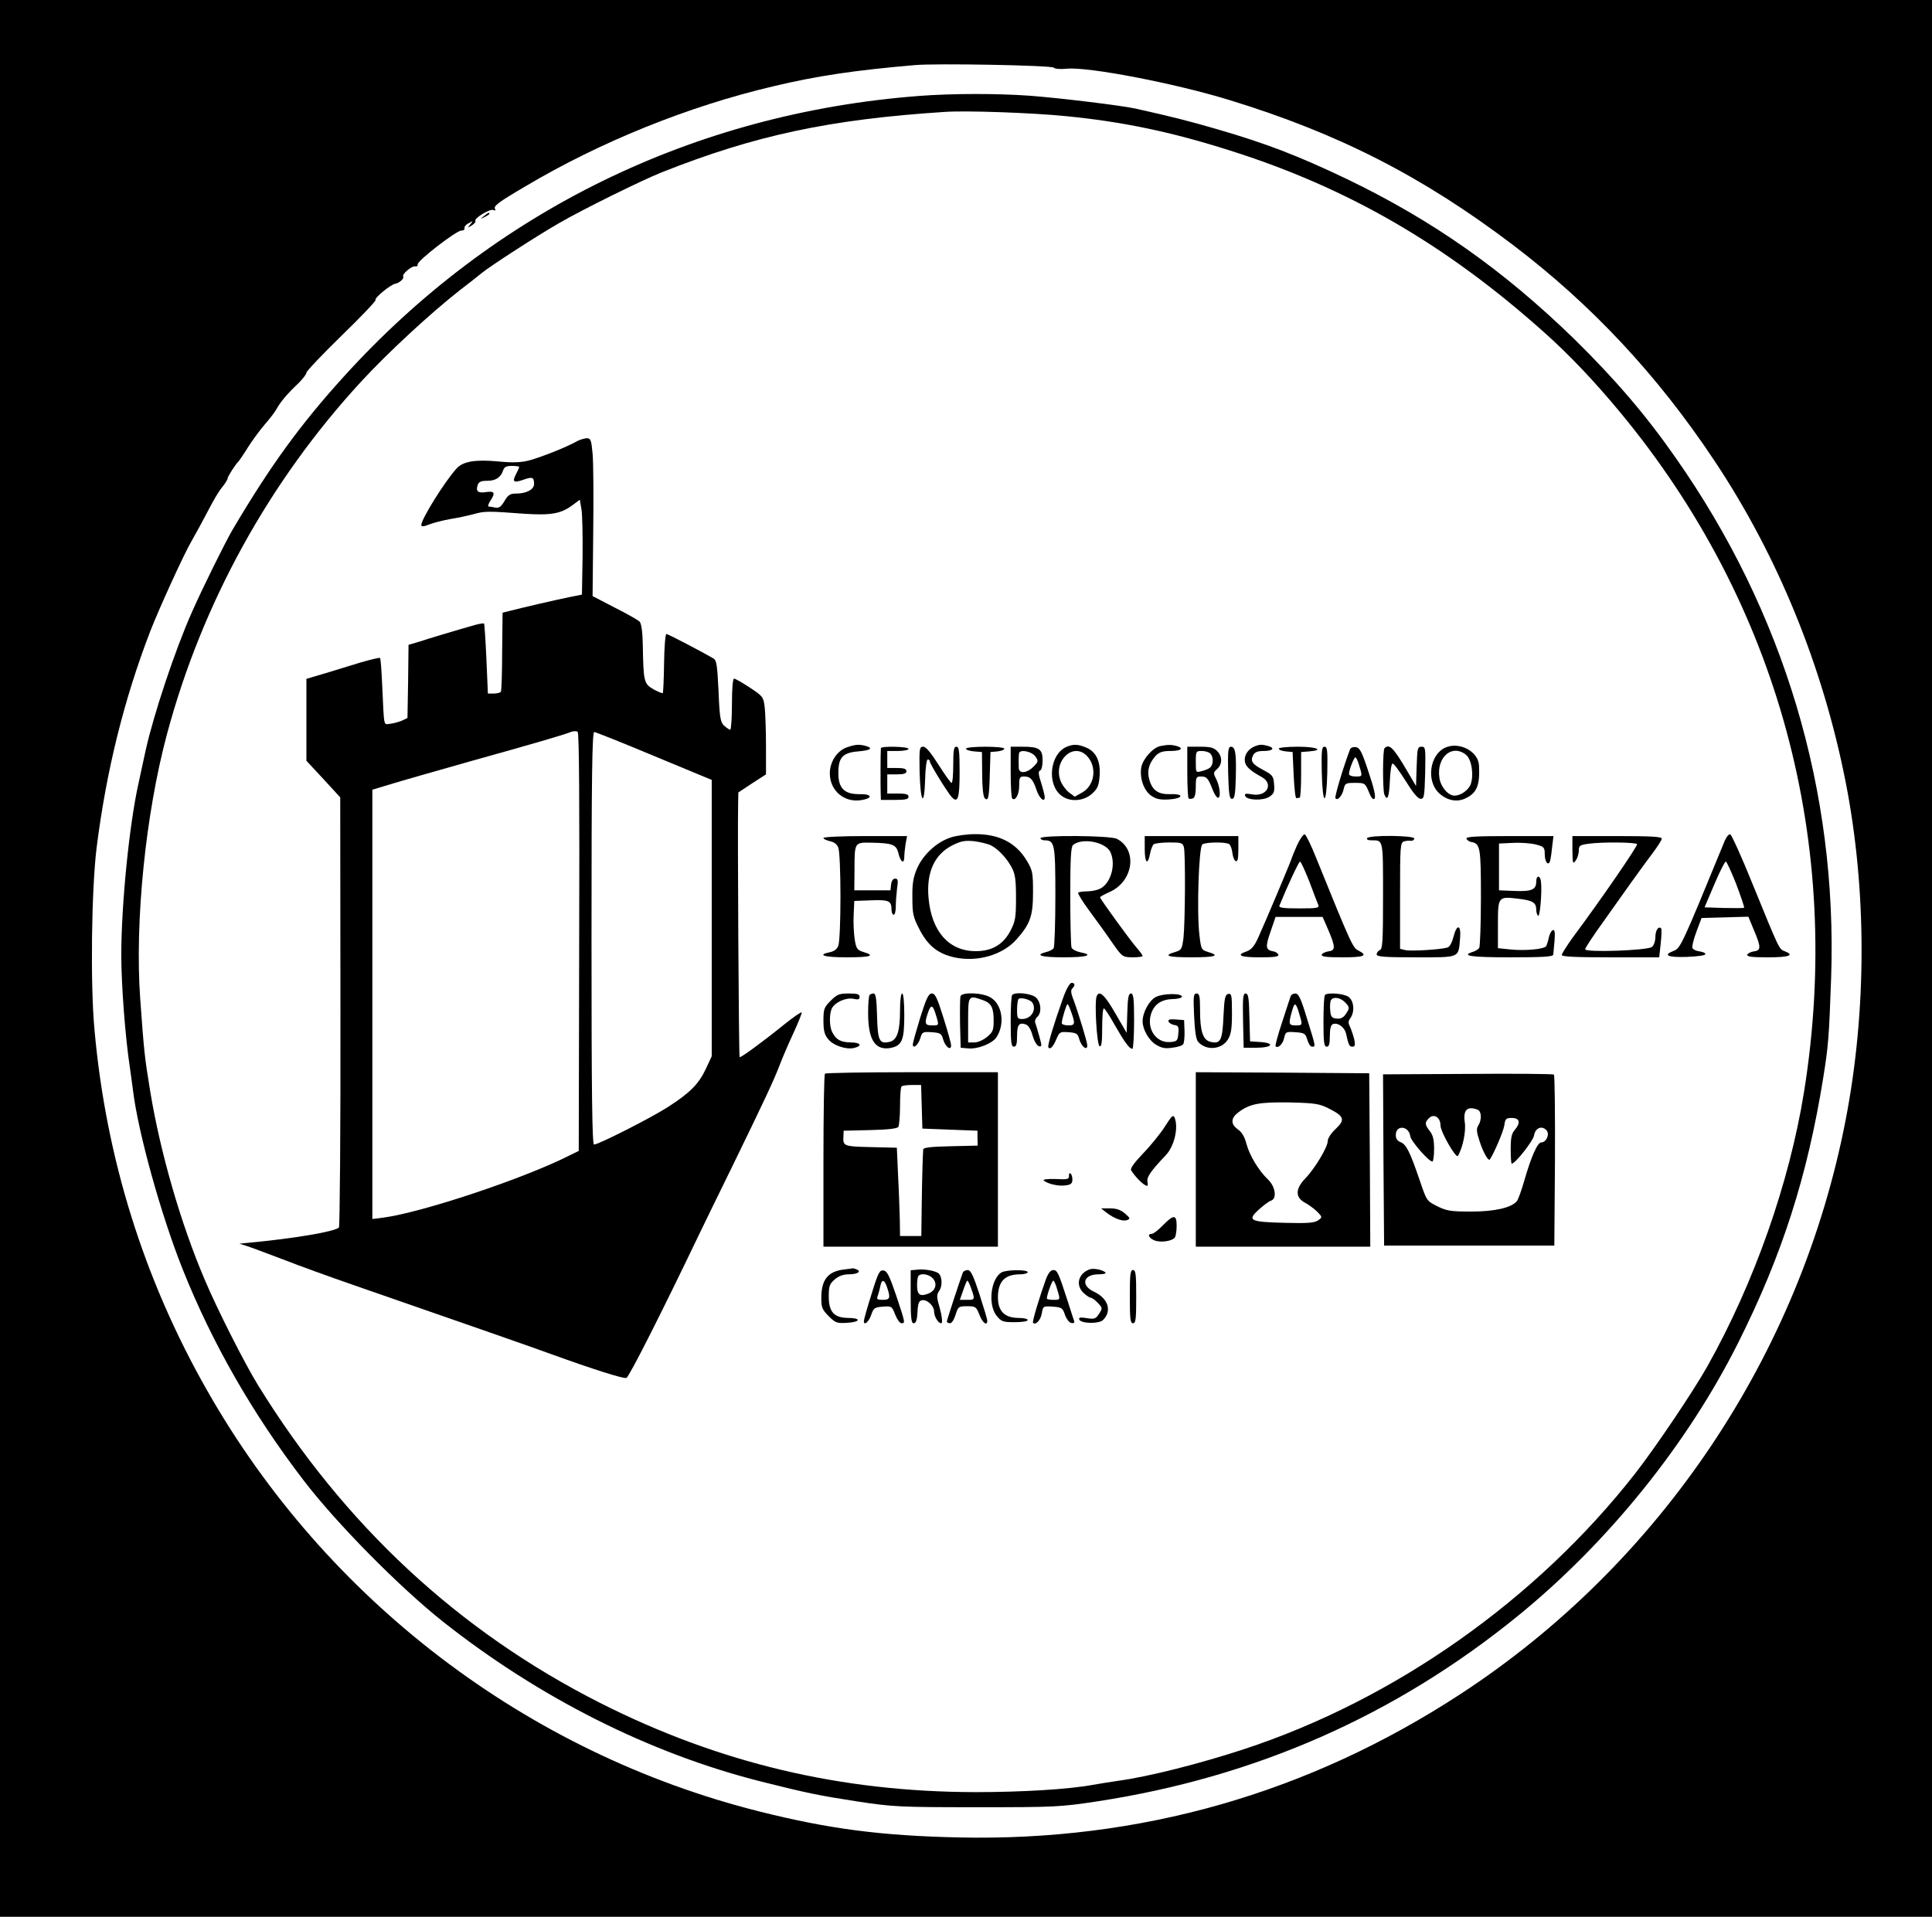 <?xml version="1.0" standalone="no"?>
<!DOCTYPE svg PUBLIC "-//W3C//DTD SVG 20010904//EN"
 "http://www.w3.org/TR/2001/REC-SVG-20010904/DTD/svg10.dtd">
<svg version="1.0" xmlns="http://www.w3.org/2000/svg"
 width="908pt" height="901pt" viewBox="0 0 908 901"
 preserveAspectRatio="xMidYMid meet">

<g transform="translate(0,901) scale(0.1,-0.1)"
fill="#000000" stroke="none">
<path d="M0 4505 l0 -4505 4540 0 4540 0 0 4505 0 4505 -4540 0 -4540 0 0
-4505z m4952 4187 c6 -6 31 -8 62 -5 100 10 510 -69 763 -147 513 -157 910
-360 1333 -681 369 -280 679 -611 947 -1014 298 -447 510 -967 617 -1510 100
-508 100 -1075 0 -1590 -213 -1104 -873 -2086 -1810 -2698 -715 -467 -1507
-693 -2359 -674 -365 8 -609 40 -936 122 -1092 274 -2035 993 -2595 1978 -298
523 -476 1093 -530 1697 -20 216 -14 658 10 855 45 358 128 696 253 1020 41
105 157 360 194 423 21 37 50 90 64 117 43 82 59 110 83 140 12 15 22 32 22
37 0 8 37 66 50 78 3 3 25 34 47 70 23 36 59 84 80 108 21 24 45 55 53 70 18
33 52 73 103 121 20 20 37 42 37 49 0 7 74 85 165 174 91 88 163 164 160 168
-6 10 72 73 92 76 19 3 44 25 38 34 -7 11 40 51 56 48 8 -2 13 3 12 9 -4 16
184 161 205 159 10 0 16 4 15 11 -2 7 7 18 20 24 21 12 21 11 7 -6 -14 -17
-14 -17 7 -5 12 8 20 17 17 21 -7 13 67 58 84 52 9 -4 13 -2 9 4 -9 14 11 30
142 107 352 209 764 376 1164 470 204 49 386 76 667 100 100 9 641 -1 652 -12z"/>
<path d="M4319 8559 c-1057 -81 -1998 -541 -2703 -1319 -204 -225 -344 -417
-523 -720 -33 -56 -142 -276 -190 -385 -80 -179 -181 -484 -218 -650 -8 -38
-24 -109 -34 -157 -43 -191 -81 -569 -81 -808 0 -138 19 -389 40 -525 5 -33
11 -82 15 -110 24 -198 132 -588 235 -845 138 -345 328 -677 568 -990 154
-201 448 -499 653 -662 454 -359 974 -621 1499 -753 215 -54 264 -64 450 -93
167 -25 192 -27 560 -27 372 0 391 1 570 28 743 114 1402 405 1977 874 422
344 795 807 1033 1283 206 411 325 783 399 1245 24 150 27 187 37 470 30 877
-222 1719 -732 2445 -141 202 -283 367 -475 556 -334 325 -665 558 -1070 753
-231 110 -376 166 -610 234 -134 39 -214 59 -384 97 -65 14 -350 49 -495 60
-153 11 -365 11 -521 -1z m691 -95 c265 -26 492 -73 769 -161 555 -175 1019
-444 1479 -856 118 -105 239 -233 358 -377 743 -898 1049 -2027 863 -3190 -69
-430 -234 -899 -455 -1293 -69 -122 -241 -377 -338 -502 -465 -595 -1131
-1064 -1839 -1297 -207 -68 -448 -129 -587 -148 -41 -6 -97 -15 -125 -20 -114
-21 -334 -34 -550 -34 -635 1 -1206 137 -1764 419 -666 337 -1203 836 -1609
1495 -62 101 -190 353 -250 495 -113 265 -209 599 -256 885 -27 165 -29 186
-47 435 -26 362 25 869 126 1245 165 615 480 1187 912 1656 125 136 329 324
463 429 47 36 93 72 102 80 38 32 264 178 365 236 112 65 388 201 483 239 438
174 790 249 1330 284 100 7 413 -4 570 -20z"/>
<path d="M2710 6935 c-45 -26 -167 -74 -222 -89 -40 -10 -76 -12 -147 -5 -108
10 -165 0 -195 -33 -55 -60 -166 -238 -166 -266 0 -8 11 -8 38 3 20 8 64 19
97 25 33 5 83 16 110 23 53 15 68 15 240 2 124 -8 171 0 225 40 l35 26 8 -46
c4 -25 6 -125 5 -222 l-3 -178 -60 -12 c-69 -14 -223 -50 -277 -64 l-36 -9 -2
-182 c0 -99 -3 -185 -6 -190 -3 -4 -18 -8 -33 -8 l-28 0 -7 162 c-4 89 -9 164
-11 167 -3 2 -24 -1 -47 -8 -78 -22 -212 -62 -260 -78 l-48 -14 -2 -172 -3
-172 -25 -12 c-14 -6 -38 -13 -55 -15 -34 -3 -29 -25 -39 186 -3 65 -7 121
-10 123 -2 3 -42 -7 -88 -20 -46 -14 -122 -37 -170 -52 l-88 -26 0 -192 0
-193 80 -86 79 -86 1 -1007 c1 -554 -3 -1011 -7 -1015 -21 -20 -220 -53 -438
-73 l-30 -3 35 -11 c19 -6 96 -35 170 -63 74 -29 223 -83 330 -120 528 -183
871 -303 930 -325 199 -72 341 -117 354 -112 13 5 168 312 338 667 28 58 98
202 156 320 155 318 200 414 226 483 13 34 42 102 65 151 23 50 40 93 39 97
-2 4 -39 -22 -83 -57 -100 -81 -205 -158 -209 -153 -4 4 -10 1081 -7 1189 l1
55 65 43 65 42 0 133 c0 72 -3 155 -6 182 -6 49 -8 52 -70 93 -35 23 -68 42
-74 42 -6 0 -10 -46 -10 -120 0 -66 -4 -120 -8 -120 -5 0 -17 9 -29 19 -17 17
-21 36 -26 162 -6 122 -9 145 -24 154 -55 32 -214 115 -221 115 -5 0 -10 -62
-11 -137 -1 -76 -4 -139 -6 -141 -2 -2 -22 6 -44 18 -45 26 -47 36 -50 210 -1
61 -7 100 -15 108 -7 7 -59 37 -117 66 l-104 54 3 299 c2 164 1 331 -3 371 -6
65 -9 72 -28 72 -12 -1 -33 -7 -47 -15z m-270 -120 c0 -4 -7 -19 -15 -34 -19
-37 -11 -42 35 -26 42 15 50 12 50 -20 0 -26 -36 -45 -84 -45 -28 0 -38 -6
-55 -35 -16 -27 -25 -34 -43 -31 -13 3 -27 5 -32 5 -4 1 -1 12 8 26 25 38 21
48 -19 42 -38 -6 -50 3 -40 33 5 15 15 20 45 20 40 0 64 16 75 50 5 15 15 20
41 20 19 0 34 -2 34 -5z m282 -2234 l-2 -981 -39 -19 c-215 -110 -702 -272
-883 -295 l-48 -6 0 1009 0 1009 83 25 c45 14 213 62 372 107 301 84 446 126
480 140 11 4 25 4 30 0 7 -6 9 -344 7 -989z m353 875 l270 -112 0 -649 0 -650
-28 -60 c-33 -70 -74 -112 -177 -178 -77 -50 -327 -177 -348 -177 -9 0 -12
232 -12 970 0 770 3 970 13 969 6 0 134 -51 282 -113z"/>
<path d="M3980 5497 c-46 -16 -80 -68 -80 -122 0 -82 68 -139 148 -126 56 9
51 29 -7 28 -72 -1 -101 27 -101 99 0 73 20 96 93 102 59 5 73 15 35 26 -32 8
-47 7 -88 -7z"/>
<path d="M5014 5500 c-79 -32 -96 -175 -27 -229 40 -32 104 -28 144 7 27 24
33 37 37 84 5 69 -16 114 -63 134 -38 16 -60 17 -91 4z m95 -44 c47 -50 37
-136 -21 -170 l-37 -21 -28 21 c-15 12 -33 37 -40 57 -32 94 63 180 126 113z"/>
<path d="M5453 5503 c-34 -7 -81 -59 -89 -99 -9 -50 11 -109 46 -134 23 -16
41 -20 82 -18 68 4 77 27 10 25 -59 -2 -87 18 -101 70 -11 40 -1 76 31 111 17
17 33 22 70 22 50 0 64 13 26 24 -24 6 -39 6 -75 -1z"/>
<path d="M5900 5503 c-30 -11 -50 -37 -50 -64 0 -28 19 -48 79 -81 59 -32 25
-95 -44 -82 -30 5 -37 4 -33 -7 7 -21 85 -24 114 -4 21 14 25 23 22 58 -3 39
-7 44 -50 67 -53 28 -63 42 -48 71 8 14 21 19 50 19 43 0 54 14 18 24 -27 7
-37 7 -58 -1z"/>
<path d="M6793 5496 c-74 -33 -91 -157 -30 -214 37 -35 84 -44 124 -25 54 25
69 62 64 155 -3 66 -92 113 -158 84z m97 -34 c27 -22 38 -98 21 -141 -12 -27
-47 -51 -75 -51 -30 0 -65 41 -71 83 -15 97 59 162 125 109z"/>
<path d="M4140 5493 c-2 -19 -2 -181 -1 -210 l1 -33 65 0 c51 0 65 3 65 15 0
11 -12 15 -50 15 l-50 0 0 45 0 45 45 0 c33 0 45 4 45 15 0 11 -12 15 -45 15
l-45 0 0 40 0 40 50 0 c28 0 50 5 50 10 0 11 -130 14 -130 3z"/>
<path d="M4322 5380 c4 -145 22 -168 26 -32 1 50 7 92 12 92 6 0 10 -4 10 -9
0 -12 86 -151 104 -169 28 -29 36 -3 36 119 0 99 -3 119 -15 119 -12 0 -15
-16 -15 -85 0 -47 -3 -85 -8 -85 -4 0 -31 38 -61 85 -37 58 -59 85 -72 85 -18
0 -19 -8 -17 -120z"/>
<path d="M4540 5491 c0 -6 17 -11 38 -13 l37 -3 1 -103 c0 -62 5 -107 12 -114
17 -17 21 4 24 117 l3 100 33 3 c17 2 32 7 32 13 0 5 -40 9 -90 9 -49 0 -90
-4 -90 -9z"/>
<path d="M4750 5382 c0 -65 3 -122 7 -125 14 -15 33 18 33 59 0 40 2 44 24 44
29 0 41 -14 58 -65 13 -38 38 -60 38 -32 0 8 -8 39 -17 68 -13 39 -14 54 -5
57 7 2 12 22 12 47 0 54 -16 65 -94 65 l-56 0 0 -118z m117 71 c14 -20 13 -24
-11 -48 -29 -29 -65 -33 -68 -7 -1 19 -1 50 1 70 2 22 62 10 78 -15z"/>
<path d="M5580 5382 c0 -65 3 -121 6 -125 3 -3 12 -3 20 0 9 3 14 21 14 54 0
45 2 49 24 49 28 0 34 -8 56 -64 8 -21 20 -37 25 -36 14 2 8 55 -10 90 -13 25
-13 29 5 45 26 23 25 60 0 85 -16 16 -33 20 -80 20 l-60 0 0 -118z m108 86
c16 -16 15 -53 -1 -66 -6 -6 -24 -13 -40 -17 -27 -7 -27 -7 -27 44 0 49 1 51
28 51 15 0 33 -5 40 -12z"/>
<path d="M5772 5378 c3 -101 6 -123 18 -123 12 0 16 19 18 100 3 113 -2 145
-23 145 -13 0 -15 -19 -13 -122z"/>
<path d="M6010 5491 c0 -6 15 -11 33 -13 l32 -3 5 -110 c3 -60 8 -109 13 -107
4 1 10 2 15 2 4 0 7 48 7 107 l0 108 38 3 c73 6 35 22 -53 22 -49 0 -90 -4
-90 -9z"/>
<path d="M6212 5380 c4 -161 22 -163 26 -2 2 105 0 122 -13 122 -13 0 -15 -17
-13 -120z"/>
<path d="M6345 5488 c-34 -90 -73 -223 -69 -230 9 -14 32 10 39 43 6 27 10 29
53 29 46 0 48 -1 65 -42 11 -28 20 -39 27 -32 7 7 -2 48 -28 125 -32 97 -41
114 -60 117 -12 2 -24 -3 -27 -10z m43 -77 c16 -52 16 -51 -18 -51 -16 0 -30
5 -30 12 0 18 23 78 30 78 4 0 12 -17 18 -39z"/>
<path d="M6507 5493 c-9 -8 -9 -196 -1 -217 14 -36 23 -12 26 64 2 44 7 80 13
81 6 0 33 -37 62 -83 34 -55 57 -83 70 -83 16 0 18 11 21 123 2 116 2 122 -17
122 -19 0 -20 -8 -23 -92 l-3 -93 -44 75 c-63 107 -82 125 -104 103z"/>
<path d="M4467 5073 c-66 -22 -129 -81 -157 -145 -18 -42 -23 -71 -22 -137 0
-75 3 -91 33 -149 40 -78 88 -116 168 -133 107 -22 225 13 289 86 64 72 77
110 77 220 0 91 -2 104 -28 147 -51 87 -132 128 -246 127 -36 0 -88 -7 -114
-16z m191 -37 c34 -18 75 -61 98 -106 15 -28 19 -57 19 -140 0 -94 -3 -110
-26 -155 -34 -65 -87 -96 -163 -96 -126 0 -208 92 -222 250 -11 119 27 204
111 247 42 21 59 24 103 20 30 -4 66 -13 80 -20z"/>
<path d="M6095 5035 c-14 -32 -25 -59 -25 -61 0 -6 -127 -307 -157 -372 -18
-40 -32 -56 -54 -64 -52 -18 -31 -28 62 -28 68 0 90 3 87 13 -3 6 -13 14 -24
15 -36 7 -38 20 -13 92 l24 70 110 0 111 0 27 -62 c34 -80 34 -96 0 -100 -14
-2 -28 -9 -31 -15 -3 -10 21 -13 97 -13 103 0 122 8 75 32 -26 13 -33 27 -199
437 -23 58 -47 107 -53 109 -6 2 -23 -22 -37 -53z m58 -167 c19 -51 38 -101
42 -110 7 -16 -1 -18 -90 -18 -74 0 -96 3 -92 13 37 91 91 207 97 207 4 0 23
-42 43 -92z"/>
<path d="M8106 5058 c-205 -500 -208 -505 -241 -518 -52 -20 -26 -31 63 -28
49 2 87 7 87 13 0 6 -13 11 -28 13 -16 2 -30 9 -33 16 -3 7 6 42 19 77 l24 64
110 3 110 3 26 -63 c34 -80 34 -96 0 -100 -14 -2 -28 -9 -31 -15 -3 -10 21
-13 97 -13 100 0 127 10 78 29 -26 10 -23 4 -150 315 -51 127 -99 232 -105
234 -7 2 -18 -11 -26 -30z m54 -204 c22 -59 39 -108 37 -111 -3 -2 -45 -2 -95
-1 l-91 3 46 108 c25 59 49 107 54 107 4 0 26 -48 49 -106z"/>
<path d="M3870 5071 c0 -5 14 -11 30 -15 20 -4 34 -14 40 -31 6 -15 10 -118
10 -230 0 -112 -4 -215 -10 -230 -6 -17 -20 -27 -40 -31 -63 -13 -26 -24 80
-24 112 0 136 8 78 25 -29 9 -34 15 -41 59 -4 26 -7 78 -5 115 l3 66 79 3 c84
3 96 -2 96 -45 0 -13 5 -23 10 -23 6 0 10 17 10 39 0 21 3 59 6 85 6 38 4 46
-9 46 -10 0 -17 -11 -19 -27 l-3 -28 -85 0 -85 0 1 95 c0 131 0 130 76 129
105 -2 121 -9 131 -52 10 -41 27 -50 27 -14 0 12 3 39 6 60 l7 37 -197 0
c-108 0 -196 -4 -196 -9z"/>
<path d="M4890 5070 c0 -5 9 -10 19 -10 48 0 51 -16 51 -263 0 -128 -4 -237
-8 -244 -4 -6 -20 -15 -35 -18 -57 -15 -23 -25 83 -25 108 0 144 11 76 24 -19
4 -37 14 -40 22 -3 9 -6 118 -6 244 0 170 3 230 13 238 43 36 154 14 176 -34
28 -61 -1 -154 -55 -174 -14 -6 -40 -10 -58 -10 -18 0 -35 -3 -39 -6 -3 -3 20
-41 51 -83 31 -42 80 -109 107 -149 50 -71 50 -71 98 -72 26 0 47 3 47 6 0 4
-12 21 -27 38 -31 35 -173 231 -173 238 0 3 22 15 49 27 109 52 127 198 30
248 -30 16 -359 18 -359 3z"/>
<path d="M5380 5020 c0 -67 14 -80 25 -23 4 21 12 41 18 45 7 4 40 8 73 8 56
0 62 -2 68 -22 8 -30 6 -357 -2 -428 -7 -51 -9 -56 -39 -65 -59 -17 -35 -25
77 -25 112 0 136 8 78 25 -32 10 -33 12 -41 80 -13 108 -3 415 14 426 17 11
110 12 126 1 6 -4 13 -23 15 -41 2 -19 9 -36 16 -39 9 -3 12 13 12 57 l0 61
-220 0 -220 0 0 -60z"/>
<path d="M6425 5070 c-3 -6 5 -10 19 -10 58 0 56 10 56 -261 0 -213 -2 -250
-15 -255 -8 -4 -15 -12 -15 -20 0 -11 33 -14 185 -14 209 0 199 -4 207 88 6
66 -15 72 -31 8 -7 -27 -18 -47 -28 -50 -35 -10 -173 -18 -198 -12 l-25 6 0
250 c0 235 1 249 19 255 10 3 24 4 31 3 7 -2 15 3 17 10 6 15 -212 18 -222 2z"/>
<path d="M6892 5068 c3 -7 13 -15 24 -16 41 -8 44 -26 44 -261 0 -124 -4 -231
-8 -237 -4 -6 -17 -14 -29 -18 -60 -19 -10 -26 177 -26 153 0 200 3 200 13 1
6 3 36 6 65 3 40 1 53 -8 50 -7 -3 -15 -18 -19 -35 -3 -16 -9 -34 -12 -40 -9
-15 -100 -23 -168 -16 l-59 6 0 113 c0 131 1 131 99 119 65 -8 81 -18 81 -51
0 -12 4 -25 9 -29 9 -5 19 119 13 163 -4 29 -22 28 -22 -2 0 -38 -21 -47 -102
-44 l-73 3 0 110 0 110 67 3 c37 2 86 -2 108 -8 37 -10 40 -14 40 -45 0 -32
13 -54 23 -38 3 5 8 34 11 66 l7 57 -206 0 c-161 0 -206 -3 -203 -12z"/>
<path d="M7390 5013 c1 -62 2 -66 15 -49 8 11 15 32 15 47 0 24 4 27 46 33 67
9 222 7 228 -2 4 -8 -170 -261 -304 -441 -27 -38 -50 -74 -50 -80 0 -8 66 -11
229 -11 l229 0 7 65 c4 36 5 68 2 71 -12 13 -27 -9 -27 -40 0 -19 -7 -40 -16
-47 -21 -17 -314 -27 -314 -11 0 6 38 64 85 129 46 65 106 149 132 186 27 37
69 96 95 130 26 34 48 68 48 75 0 9 -49 12 -210 12 l-210 0 0 -67z"/>
<path d="M4996 4318 c-45 -127 -74 -223 -69 -231 8 -13 23 3 38 39 14 33 17
35 57 32 38 -3 43 -6 51 -35 10 -33 37 -54 37 -27 0 16 -42 153 -66 218 -11
27 -12 42 -5 49 15 15 14 27 -3 27 -8 0 -25 -29 -40 -72z m34 -53 c25 -67 24
-75 -9 -75 -17 0 -31 5 -31 11 0 16 22 89 27 89 2 0 8 -11 13 -25z"/>
<path d="M3904 4306 c-31 -31 -34 -39 -34 -94 0 -45 5 -66 21 -85 23 -31 86
-52 123 -43 41 10 31 26 -16 26 -46 1 -68 12 -86 47 -15 27 -15 88 -2 114 16
29 67 51 101 44 22 -5 29 -3 29 9 0 13 -11 16 -51 16 -45 0 -55 -4 -85 -34z"/>
<path d="M4087 4333 c-4 -3 -7 -42 -7 -85 0 -126 33 -177 106 -164 53 11 64
36 64 153 0 62 -4 103 -10 103 -6 0 -10 -33 -10 -79 0 -97 -13 -139 -48 -148
-49 -12 -57 4 -60 121 -2 79 -6 106 -16 106 -7 0 -16 -3 -19 -7z"/>
<path d="M4325 4227 c-19 -62 -35 -119 -35 -126 0 -24 25 -4 35 28 9 30 11 32
54 29 41 -3 46 -6 54 -35 10 -34 37 -54 37 -27 0 9 -16 67 -36 130 -29 93 -39
114 -54 114 -16 0 -26 -21 -55 -113z m73 14 c16 -52 16 -51 -18 -51 -33 0 -36
9 -19 59 14 41 23 39 37 -8z"/>
<path d="M4514 4327 c-2 -7 -3 -65 -2 -128 l3 -114 34 -3 c45 -5 115 23 134
52 41 62 28 154 -27 187 -37 23 -134 27 -142 6z m105 -18 c40 -14 51 -35 51
-97 0 -44 -4 -54 -31 -76 -18 -15 -43 -26 -60 -26 l-29 0 0 105 c0 116 1 118
69 94z"/>
<path d="M4757 4333 c-4 -3 -7 -60 -7 -125 0 -98 3 -118 15 -118 11 0 15 12
15 49 0 54 9 66 40 56 13 -4 25 -23 33 -53 8 -27 21 -48 30 -50 14 -3 14 2 2
45 -7 26 -16 55 -19 64 -4 9 0 21 9 29 21 18 19 66 -5 90 -20 20 -98 29 -113
13z m95 -36 c21 -34 -6 -77 -48 -77 -22 0 -24 4 -24 43 0 24 3 47 7 51 10 10
56 -3 65 -17z"/>
<path d="M5154 4327 c-11 -28 1 -230 14 -235 9 -3 12 19 12 87 0 50 3 91 8 91
4 0 27 -35 51 -78 47 -82 69 -112 83 -112 4 0 8 59 8 130 0 107 -3 130 -15
130 -11 0 -15 -19 -17 -92 l-3 -93 -54 93 c-50 87 -75 109 -87 79z"/>
<path d="M5433 4324 c-32 -16 -63 -73 -63 -115 0 -37 29 -89 62 -109 26 -16
43 -20 77 -15 25 3 48 10 52 17 4 6 7 34 6 62 l-2 51 -39 3 c-28 2 -37 0 -34
-10 3 -7 15 -14 27 -16 19 -3 22 -9 19 -40 -3 -34 -6 -37 -36 -40 -68 -7 -115
62 -92 133 15 45 48 67 102 69 24 0 43 6 43 11 0 17 -88 16 -122 -1z"/>
<path d="M5612 4236 c3 -68 9 -111 18 -122 37 -44 111 -39 141 10 15 25 19 50
19 124 0 84 -2 93 -17 90 -15 -3 -19 -18 -23 -107 -5 -113 -14 -130 -62 -118
-35 9 -48 51 -48 148 0 66 -3 79 -16 79 -15 0 -16 -13 -12 -104z"/>
<path d="M5842 4213 l3 -128 59 0 c75 0 91 22 19 27 l-48 3 -3 113 c-2 91 -5
112 -18 112 -12 0 -14 -20 -12 -127z"/>
<path d="M6066 4328 c-3 -7 -20 -62 -40 -122 -20 -60 -34 -112 -31 -114 11
-12 34 10 40 38 7 30 9 31 53 28 43 -3 47 -6 56 -35 5 -18 15 -33 22 -33 18 0
19 -4 -23 131 -29 96 -40 119 -55 119 -10 0 -20 -6 -22 -12z m33 -60 c4 -13
11 -35 15 -50 6 -26 4 -28 -24 -28 -33 0 -35 6 -19 63 12 43 16 45 28 15z"/>
<path d="M6227 4333 c-4 -3 -7 -60 -7 -125 0 -98 3 -118 15 -118 11 0 15 12
15 50 0 35 5 52 14 56 23 9 55 -14 62 -44 12 -55 16 -62 30 -62 12 0 14 7 9
33 -4 17 -13 44 -19 58 -11 21 -10 29 1 44 21 30 16 81 -9 99 -22 16 -99 22
-111 9z m93 -33 c24 -24 24 -29 4 -58 -11 -16 -24 -22 -42 -20 -22 2 -28 9
-30 36 -2 19 -1 40 2 48 8 20 43 17 66 -6z"/>
<path d="M3877 3963 c-4 -3 -7 -188 -7 -410 l0 -403 410 0 410 0 0 410 0 410
-403 0 c-222 0 -407 -3 -410 -7z m455 -155 l3 -103 129 -5 130 -5 0 -35 1 -35
-127 -3 c-92 -2 -128 -6 -129 -15 -2 -26 -5 -108 -7 -254 l-2 -153 -50 0 -50
0 -1 73 c-1 39 -4 133 -8 207 l-6 135 -122 3 c-128 3 -132 4 -129 52 l1 25
125 3 c84 2 127 7 132 15 4 7 8 51 8 98 0 47 3 89 7 92 3 4 26 7 49 7 l43 0 3
-102z"/>
<path d="M5620 3560 l0 -410 410 0 410 0 -2 408 -3 407 -407 3 -408 2 0 -410z
m624 240 c74 -37 79 -53 34 -96 -22 -20 -38 -45 -38 -58 0 -28 -61 -130 -106
-176 -47 -49 -47 -89 0 -114 19 -10 45 -30 58 -43 23 -24 23 -25 3 -39 -16
-12 -48 -15 -157 -12 -164 4 -178 11 -122 62 22 20 47 39 57 42 29 9 22 65
-13 99 -45 43 -87 113 -102 168 -8 33 -22 56 -41 69 -34 24 -33 53 4 80 53 40
98 48 239 46 121 -3 140 -6 184 -28z"/>
<path d="M6897 3962 l-397 -2 2 -403 3 -402 400 0 400 0 3 399 c1 220 -1 402
-5 405 -5 3 -187 5 -406 3z m47 -168 c19 -7 21 -46 4 -74 -10 -15 -9 -30 5
-72 16 -52 42 -98 49 -88 20 29 64 133 68 160 4 31 8 35 35 35 37 0 43 -22 15
-55 -16 -18 -20 -37 -20 -92 0 -37 2 -68 5 -68 16 0 101 107 105 134 6 35 38
47 59 22 15 -18 -2 -56 -25 -56 -18 0 -47 -65 -80 -179 -13 -46 -29 -90 -35
-97 -26 -31 -103 -49 -214 -49 -97 0 -116 3 -160 25 -50 25 -50 26 -82 120
-46 135 -64 171 -90 181 -16 6 -23 17 -23 34 0 49 62 43 68 -6 3 -23 87 -119
104 -119 4 0 8 26 8 59 0 43 -5 65 -20 84 -24 30 -25 41 -4 61 23 23 54 4 54
-34 0 -30 74 -159 82 -143 23 38 39 117 32 159 -8 57 12 76 60 58z"/>
<path d="M5475 3715 c-21 -33 -67 -90 -103 -127 -42 -44 -61 -71 -56 -79 15
-25 49 -61 65 -69 13 -8 15 -5 12 14 -5 22 14 50 86 126 40 42 60 128 42 175
-7 17 -13 12 -46 -40z"/>
<path d="M5024 3482 c1 -15 -7 -17 -64 -14 -37 1 -60 -2 -55 -7 19 -16 70 -28
103 -23 25 3 32 9 32 28 0 12 -4 25 -9 28 -5 3 -8 -2 -7 -12z"/>
<path d="M5200 3310 c37 -28 77 -43 97 -35 16 6 15 9 -10 31 -20 17 -40 24
-70 24 l-42 0 25 -20z"/>
<path d="M5465 3250 c-21 -22 -45 -40 -52 -40 -23 0 -14 -20 14 -31 29 -11 84
-3 95 15 4 6 8 30 8 54 0 54 -14 54 -65 2z"/>
<path d="M3970 3043 c-78 -8 -110 -47 -110 -134 0 -45 4 -55 35 -86 31 -31 38
-34 87 -31 64 4 66 23 3 23 -65 1 -90 28 -90 101 0 49 4 59 28 80 19 16 40 24
67 24 41 0 61 14 34 24 -9 3 -16 5 -17 4 -1 0 -18 -3 -37 -5z"/>
<path d="M4313 3042 l-33 -3 0 -125 c0 -102 3 -124 14 -124 11 0 16 15 18 52
2 42 7 54 21 56 24 5 57 -26 57 -53 0 -26 25 -63 36 -53 4 5 0 35 -9 68 -16
55 -16 63 -2 84 16 24 12 70 -6 82 -19 12 -65 19 -96 16z m71 -41 c23 -25 13
-59 -22 -72 -38 -15 -52 -5 -52 39 0 21 3 42 7 45 13 14 50 7 67 -12z"/>
<path d="M5120 3043 c-53 -20 -66 -75 -27 -111 13 -12 28 -22 33 -22 6 0 21
-11 34 -25 22 -23 22 -25 5 -51 -15 -23 -21 -26 -57 -20 -30 5 -39 3 -36 -6 7
-20 92 -22 112 -3 43 43 25 101 -42 133 -65 30 -51 82 21 82 25 0 37 4 32 9
-14 13 -57 21 -75 14z"/>
<path d="M4096 2927 c-20 -63 -36 -120 -36 -127 0 -24 24 -3 35 31 11 31 16
34 54 37 41 3 43 2 58 -37 9 -23 22 -41 30 -41 18 0 18 1 -25 130 -32 94 -43
116 -60 118 -18 3 -25 -10 -56 -111z m73 32 c17 -50 14 -59 -20 -59 -26 0 -30
3 -24 18 3 9 9 29 12 45 7 36 19 34 32 -4z"/>
<path d="M4525 3028 c-17 -47 -75 -223 -75 -230 0 -4 7 -8 15 -8 8 0 19 17 26
40 12 38 14 40 54 40 40 0 43 -2 58 -40 14 -38 37 -55 37 -28 0 7 -17 63 -37
125 -29 89 -41 113 -55 113 -10 0 -21 -6 -23 -12z m34 -60 c25 -68 25 -68 -13
-68 l-35 0 16 45 c8 25 17 45 19 45 3 0 8 -10 13 -22z"/>
<path d="M4707 3029 c-51 -30 -65 -152 -23 -204 22 -27 29 -30 85 -30 34 0 61
4 61 10 0 6 -20 10 -44 10 -66 1 -96 32 -96 99 1 73 33 106 104 106 20 0 36 5
36 10 0 13 -100 12 -123 -1z"/>
<path d="M4916 2998 c-31 -86 -66 -202 -61 -206 12 -12 35 11 41 43 6 36 7 36
52 33 42 -3 46 -6 57 -38 7 -20 20 -37 30 -39 12 -2 16 2 13 10 -3 8 -17 52
-32 99 -42 129 -47 140 -66 140 -12 0 -23 -14 -34 -42z m52 -47 c16 -52 16
-51 -18 -51 -16 0 -30 3 -30 6 0 17 24 84 30 84 4 0 12 -17 18 -39z"/>
<path d="M5310 2915 c0 -104 2 -125 15 -125 13 0 15 21 15 125 0 104 -2 125
-15 125 -13 0 -15 -21 -15 -125z"/>
<path d="M2274 7994 c-18 -14 -18 -15 4 -4 12 6 22 13 22 15 0 8 -5 6 -26 -11z"/>
</g>
</svg>
